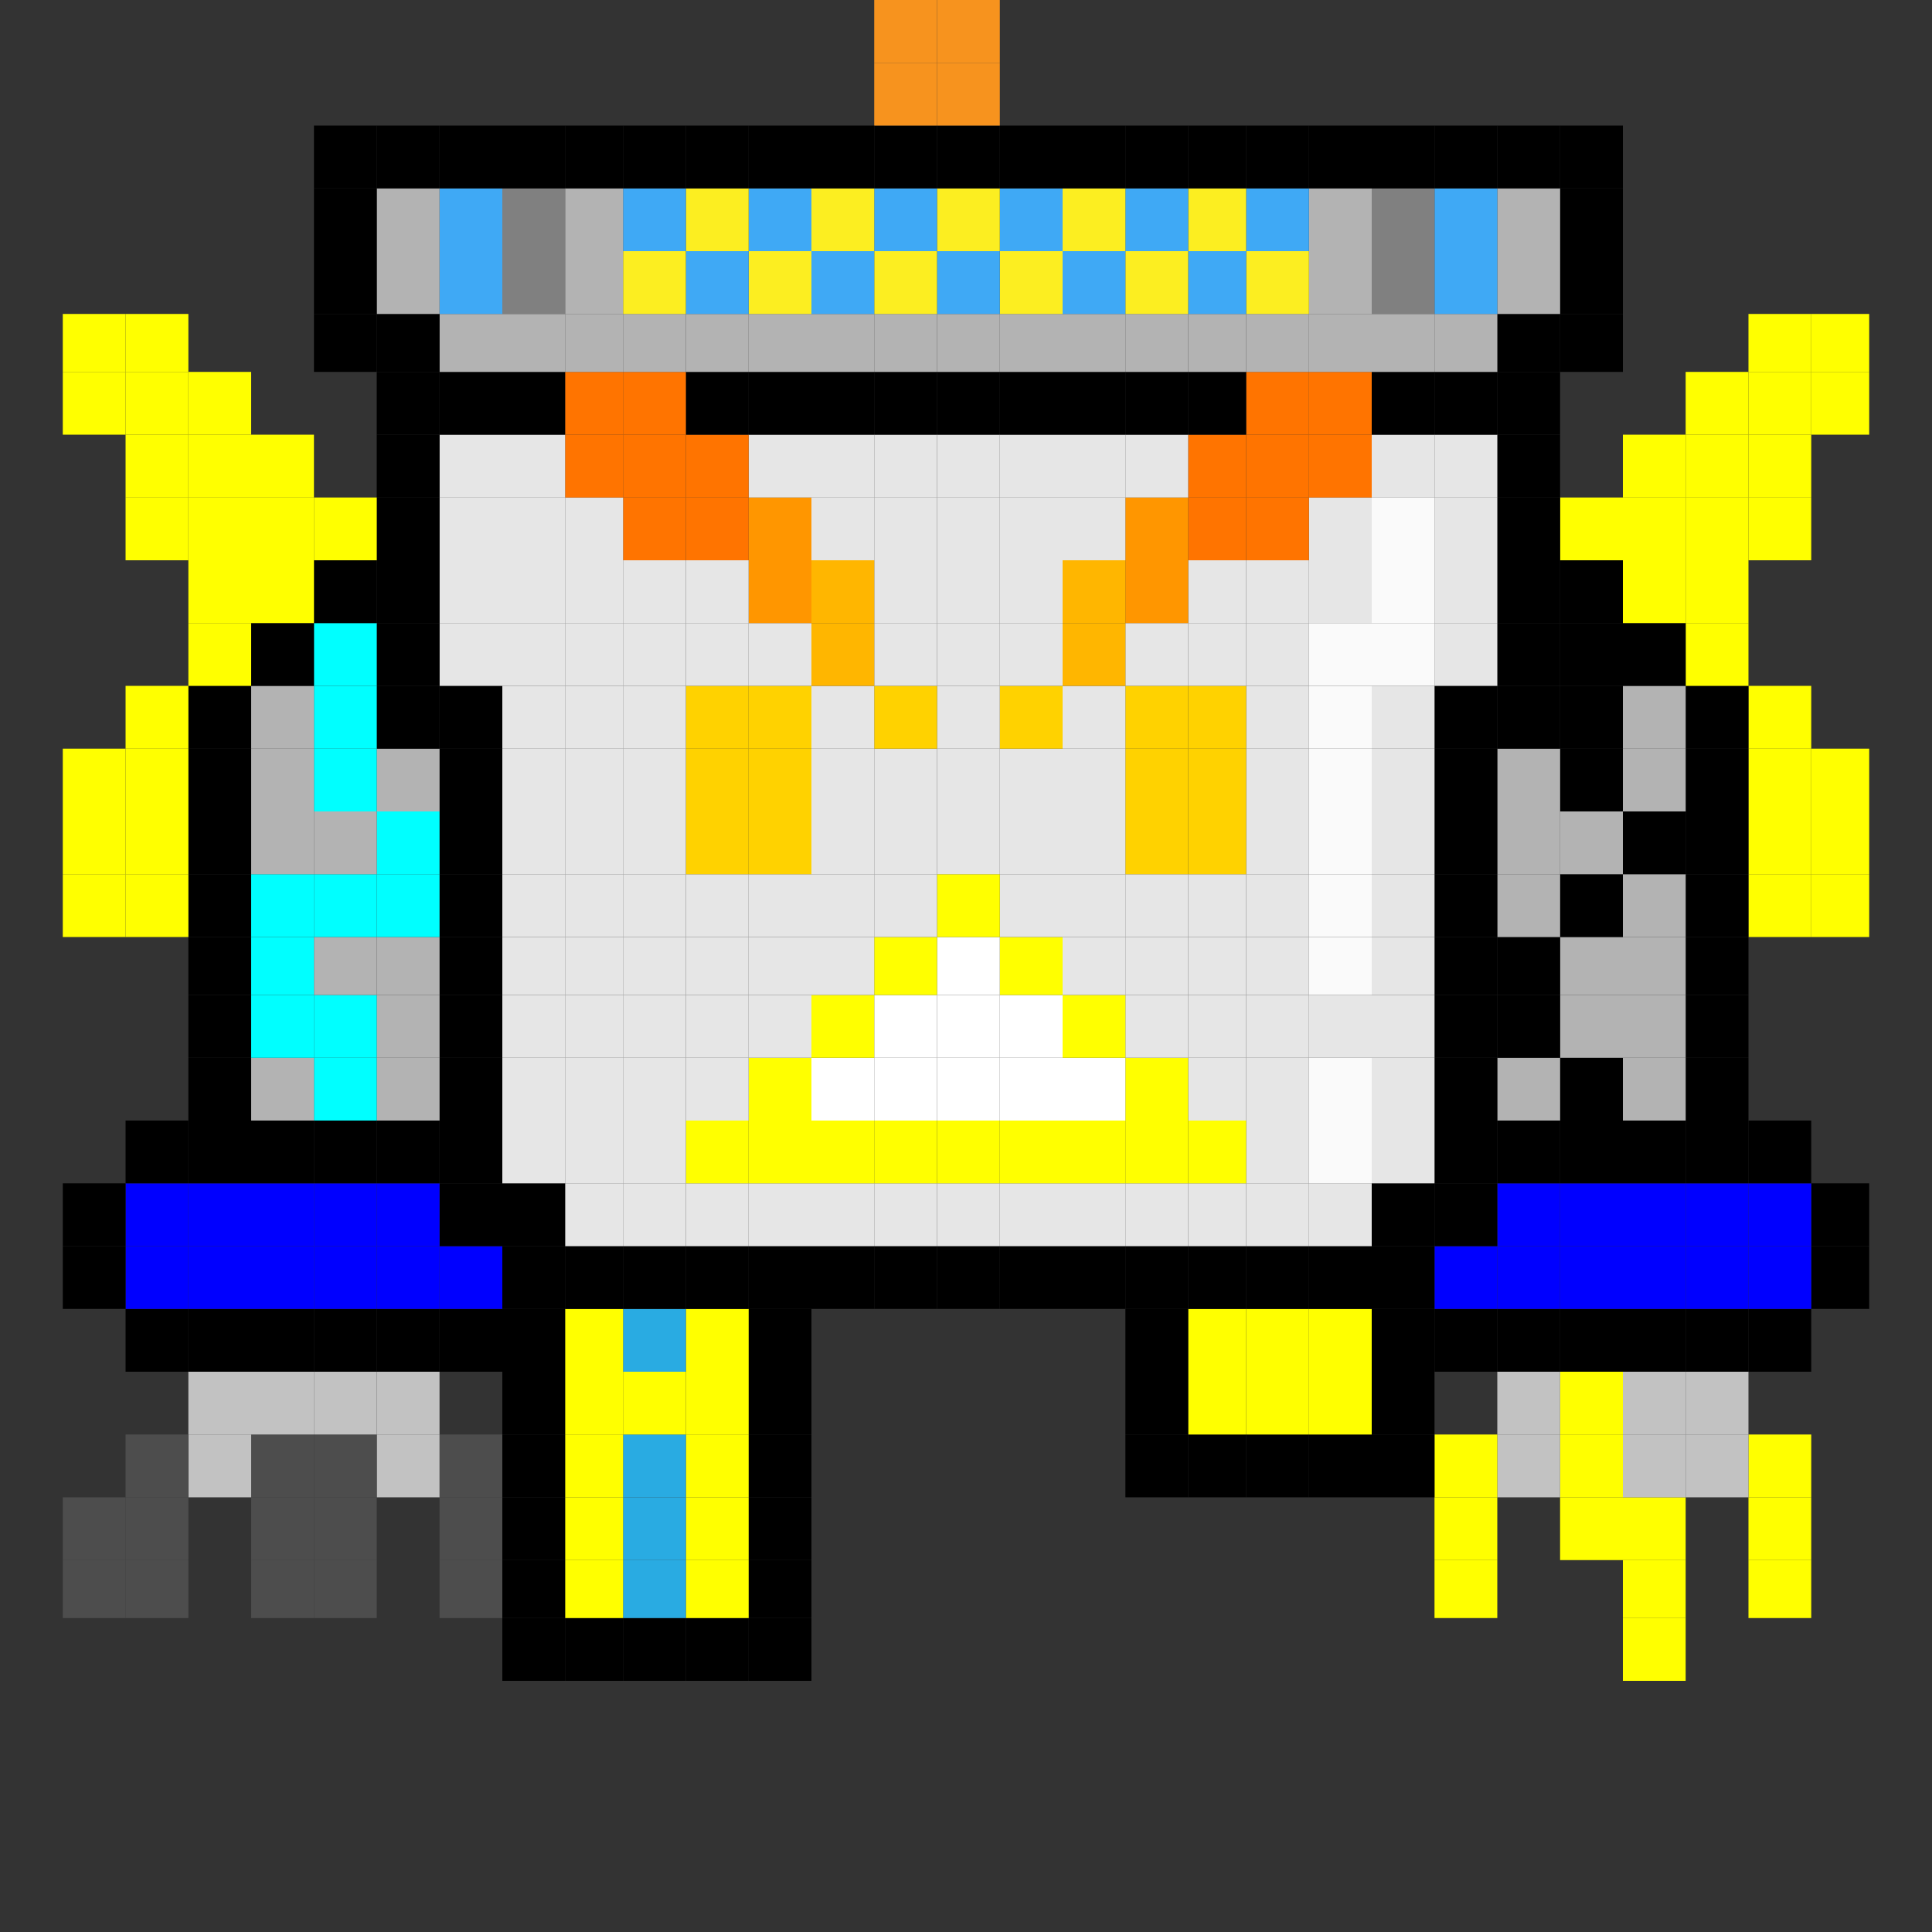 <?xml version="1.0" encoding="utf-8"?>
<!-- Generator: Adobe Illustrator 18.0.0, SVG Export Plug-In . SVG Version: 6.00 Build 0)  -->
<!DOCTYPE svg PUBLIC "-//W3C//DTD SVG 1.1//EN" "http://www.w3.org/Graphics/SVG/1.1/DTD/svg11.dtd">
<svg version="1.1" id="Layer_1" xmlns="http://www.w3.org/2000/svg" xmlns:xlink="http://www.w3.org/1999/xlink" x="0px" y="0px"
	 viewBox="0 0 400 400" enable-background="new 0 0 400 400" xml:space="preserve">
<rect x="0" y="0" width="400" height="400" fill="#333333" stroke="none"/>
<g>
	<g id="XMLID_1_">
		<g>
			<rect x="375" y="258" width="12" height="13"/>
			<rect x="375" y="245" width="12" height="13"/>
			<rect x="375" y="181" fill="#FFFF00" width="12" height="13"/>
			<rect x="375" y="168" fill="#FFFF00" width="12" height="13"/>
			<rect x="375" y="155" fill="#FFFF00" width="12" height="13"/>
			<rect x="375" y="77" fill="#FFFF00" width="12" height="13"/>
			<rect x="375" y="65" fill="#FFFF00" width="12" height="12"/>
			<rect x="362" y="323" fill="#FFFF00" width="13" height="12"/>
			<rect x="362" y="310" fill="#FFFF00" width="13" height="13"/>
			<rect x="362" y="297" fill="#FFFF00" width="13" height="13"/>
			<rect x="362" y="271" width="13" height="13"/>
			<rect x="362" y="258" fill="#0000FF" width="13" height="13"/>
			<rect x="362" y="245" fill="#0000FF" width="13" height="13"/>
			<rect x="362" y="232" width="13" height="13"/>
			<rect x="362" y="181" fill="#FFFF00" width="13" height="13"/>
			<rect x="362" y="168" fill="#FFFF00" width="13" height="13"/>
			<rect x="362" y="155" fill="#FFFF00" width="13" height="13"/>
			<rect x="362" y="142" fill="#FFFF00" width="13" height="13"/>
			<rect x="362" y="103" fill="#FFFF00" width="13" height="13"/>
			<rect x="362" y="90" fill="#FFFF00" width="13" height="13"/>
			<rect x="362" y="77" fill="#FFFF00" width="13" height="13"/>
			<rect x="362" y="65" fill="#FFFF00" width="13" height="12"/>
			<rect x="349" y="297" fill="#C2C2C2" width="13" height="13"/>
			<rect x="349" y="284" fill="#C2C2C2" width="13" height="13"/>
			<rect x="349" y="271" width="13" height="13"/>
			<rect x="349" y="258" fill="#0000FF" width="13" height="13"/>
			<rect x="349" y="245" fill="#0000FF" width="13" height="13"/>
			<rect x="349" y="232" width="13" height="13"/>
			<rect x="349" y="219" width="13" height="13"/>
			<rect x="349" y="206" width="13" height="13"/>
			<rect x="349" y="194" width="13" height="12"/>
			<rect x="349" y="181" width="13" height="13"/>
			<rect x="349" y="168" width="13" height="13"/>
			<rect x="349" y="155" width="13" height="13"/>
			<rect x="349" y="142" width="13" height="13"/>
			<rect x="349" y="129" fill="#FFFF00" width="13" height="13"/>
			<rect x="349" y="116" fill="#FFFF00" width="13" height="13"/>
			<rect x="349" y="103" fill="#FFFF00" width="13" height="13"/>
			<rect x="349" y="90" fill="#FFFF00" width="13" height="13"/>
			<rect x="349" y="77" fill="#FFFF00" width="13" height="13"/>
			<rect x="336" y="335" fill="#FFFF00" width="13" height="13"/>
			<rect x="336" y="323" fill="#FFFF00" width="13" height="12"/>
			<rect x="336" y="310" fill="#FFFF00" width="13" height="13"/>
			<rect x="336" y="297" fill="#C2C2C2" width="13" height="13"/>
			<rect x="336" y="284" fill="#C2C2C2" width="13" height="13"/>
			<rect x="336" y="271" width="13" height="13"/>
			<rect x="336" y="258" fill="#0000FF" width="13" height="13"/>
			<rect x="336" y="245" fill="#0000FF" width="13" height="13"/>
			<rect x="336" y="232" width="13" height="13"/>
			<rect x="336" y="219" fill="#B3B3B3" width="13" height="13"/>
			<rect x="336" y="206" fill="#B3B3B3" width="13" height="13"/>
			<rect x="336" y="194" fill="#B3B3B3" width="13" height="12"/>
			<rect x="336" y="181" fill="#B3B3B3" width="13" height="13"/>
			<rect x="336" y="168" width="13" height="13"/>
			<rect x="336" y="155" fill="#B3B3B3" width="13" height="13"/>
			<rect x="336" y="142" fill="#B3B3B3" width="13" height="13"/>
			<rect x="336" y="129" width="13" height="13"/>
			<rect x="336" y="116" fill="#FFFF00" width="13" height="13"/>
			<rect x="336" y="103" fill="#FFFF00" width="13" height="13"/>
			<rect x="336" y="90" fill="#FFFF00" width="13" height="13"/>
			<rect x="323" y="310" fill="#FFFF00" width="13" height="13"/>
			<rect x="323" y="297" fill="#FFFF00" width="13" height="13"/>
			<rect x="323" y="284" fill="#FFFF00" width="13" height="13"/>
			<rect x="323" y="271" width="13" height="13"/>
			<rect x="323" y="258" fill="#0000FF" width="13" height="13"/>
			<rect x="323" y="245" fill="#0000FF" width="13" height="13"/>
			<rect x="323" y="232" width="13" height="13"/>
			<rect x="323" y="219" width="13" height="13"/>
			<rect x="323" y="206" fill="#B3B3B3" width="13" height="13"/>
			<rect x="323" y="194" fill="#B3B3B3" width="13" height="12"/>
			<rect x="323" y="181" width="13" height="13"/>
			<rect x="323" y="168" fill="#B3B3B3" width="13" height="13"/>
			<rect x="323" y="155" width="13" height="13"/>
			<rect x="323" y="142" width="13" height="13"/>
			<rect x="323" y="129" width="13" height="13"/>
			<rect x="323" y="116" width="13" height="13"/>
			<rect x="323" y="103" fill="#FFFF00" width="13" height="13"/>
			<rect x="323" y="65" width="13" height="12"/>
			<rect x="323" y="52" width="13" height="13"/>
			<rect x="323" y="39" width="13" height="13"/>
			<rect x="323" y="26" width="13" height="13"/>
			<rect x="310" y="297" fill="#C2C2C2" width="13" height="13"/>
			<rect x="310" y="284" fill="#C2C2C2" width="13" height="13"/>
			<rect x="310" y="271" width="13" height="13"/>
			<rect x="310" y="258" fill="#0000FF" width="13" height="13"/>
			<rect x="310" y="245" fill="#0000FF" width="13" height="13"/>
			<rect x="310" y="232" width="13" height="13"/>
			<rect x="310" y="219" fill="#B3B3B3" width="13" height="13"/>
			<rect x="310" y="206" width="13" height="13"/>
			<rect x="310" y="194" width="13" height="12"/>
			<rect x="310" y="181" fill="#B3B3B3" width="13" height="13"/>
			<rect x="310" y="168" fill="#B3B3B3" width="13" height="13"/>
			<rect x="310" y="155" fill="#B3B3B3" width="13" height="13"/>
			<rect x="310" y="142" width="13" height="13"/>
			<rect x="310" y="129" width="13" height="13"/>
			<rect x="310" y="116" width="13" height="13"/>
			<rect x="310" y="103" width="13" height="13"/>
			<rect x="310" y="90" width="13" height="13"/>
			<rect x="310" y="77" width="13" height="13"/>
			<rect x="310" y="65" width="13" height="12"/>
			<rect x="310" y="52" fill="#B3B3B3" width="13" height="13"/>
			<rect x="310" y="39" fill="#B3B3B3" width="13" height="13"/>
			<rect x="310" y="26" width="13" height="13"/>
			<rect x="297" y="323" fill="#FFFF00" width="13" height="12"/>
			<rect x="297" y="310" fill="#FFFF00" width="13" height="13"/>
			<rect x="297" y="297" fill="#FFFF00" width="13" height="13"/>
			<rect x="297" y="271" width="13" height="13"/>
			<rect x="297" y="258" fill="#0000FF" width="13" height="13"/>
			<rect x="297" y="245" width="13" height="13"/>
			<rect x="297" y="232" width="13" height="13"/>
			<rect x="297" y="219" width="13" height="13"/>
			<rect x="297" y="206" width="13" height="13"/>
			<rect x="297" y="194" width="13" height="12"/>
			<rect x="297" y="181" width="13" height="13"/>
			<rect x="297" y="168" width="13" height="13"/>
			<rect x="297" y="155" width="13" height="13"/>
			<rect x="297" y="142" width="13" height="13"/>
			<rect x="297" y="129" fill="#E6E6E6" width="13" height="13"/>
			<rect x="297" y="116" fill="#E6E6E6" width="13" height="13"/>
			<rect x="297" y="103" fill="#E6E6E6" width="13" height="13"/>
			<rect x="297" y="90" fill="#E6E6E6" width="13" height="13"/>
			<rect x="297" y="77" width="13" height="13"/>
			<rect x="297" y="65" fill="#B3B3B3" width="13" height="12"/>
			<rect x="297" y="52" fill="#3FA9F5" width="13" height="13"/>
			<rect x="297" y="39" fill="#3FA9F5" width="13" height="13"/>
			<rect x="297" y="26" width="13" height="13"/>
			<rect x="284" y="297" width="13" height="13"/>
			<rect x="284" y="284" width="13" height="13"/>
			<rect x="284" y="271" width="13" height="13"/>
			<rect x="284" y="258" width="13" height="13"/>
			<rect x="284" y="245" width="13" height="13"/>
			<rect x="284" y="232" fill="#E6E6E6" width="13" height="13"/>
			<rect x="284" y="219" fill="#E6E6E6" width="13" height="13"/>
			<rect x="284" y="206" fill="#E6E6E6" width="13" height="13"/>
			<rect x="284" y="194" fill="#E6E6E6" width="13" height="12"/>
			<rect x="284" y="181" fill="#E6E6E6" width="13" height="13"/>
			<rect x="284" y="168" fill="#E6E6E6" width="13" height="13"/>
			<rect x="284" y="155" fill="#E6E6E6" width="13" height="13"/>
			<rect x="284" y="142" fill="#E6E6E6" width="13" height="13"/>
			<rect x="284" y="129" fill="#FAFAFA" width="13" height="13"/>
			<rect x="284" y="116" fill="#FAFAFA" width="13" height="13"/>
			<rect x="284" y="103" fill="#FAFAFA" width="13" height="13"/>
			<rect x="284" y="90" fill="#E6E6E6" width="13" height="13"/>
			<rect x="284" y="77" width="13" height="13"/>
			<rect x="284" y="65" fill="#B3B3B3" width="13" height="12"/>
			<rect x="284" y="52" fill="#808080" width="13" height="13"/>
			<rect x="284" y="39" fill="#808080" width="13" height="13"/>
			<rect x="284" y="26" width="13" height="13"/>
			<rect x="271" y="297" width="13" height="13"/>
			<rect x="271" y="284" fill="#FFFF00" width="13" height="13"/>
			<rect x="271" y="271" fill="#FFFF00" width="13" height="13"/>
			<rect x="271" y="258" width="13" height="13"/>
			<rect x="271" y="245" fill="#E6E6E6" width="13" height="13"/>
			<rect x="271" y="232" fill="#FAFAFA" width="13" height="13"/>
			<rect x="271" y="219" fill="#FAFAFA" width="13" height="13"/>
			<rect x="271" y="206" fill="#E6E6E6" width="13" height="13"/>
			<rect x="271" y="194" fill="#FAFAFA" width="13" height="12"/>
			<rect x="271" y="181" fill="#FAFAFA" width="13" height="13"/>
			<rect x="271" y="168" fill="#FAFAFA" width="13" height="13"/>
			<rect x="271" y="155" fill="#FAFAFA" width="13" height="13"/>
			<rect x="271" y="142" fill="#FAFAFA" width="13" height="13"/>
			<rect x="271" y="129" fill="#FAFAFA" width="13" height="13"/>
			<rect x="271" y="116" fill="#E6E6E6" width="13" height="13"/>
			<rect x="271" y="103" fill="#E6E6E6" width="13" height="13"/>
			<rect x="271" y="90" fill="#FF7400" width="13" height="13"/>
			<rect x="271" y="77" fill="#FF7400" width="13" height="13"/>
			<rect x="271" y="65" fill="#B3B3B3" width="13" height="12"/>
			<rect x="271" y="52" fill="#B3B3B3" width="13" height="13"/>
			<rect x="271" y="39" fill="#B3B3B3" width="13" height="13"/>
			<rect x="271" y="26" width="13" height="13"/>
			<rect x="258" y="297" width="13" height="13"/>
			<rect x="258" y="284" fill="#FFFF00" width="13" height="13"/>
			<rect x="258" y="271" fill="#FFFF00" width="13" height="13"/>
			<rect x="258" y="258" width="13" height="13"/>
			<rect x="258" y="245" fill="#E6E6E6" width="13" height="13"/>
			<rect x="258" y="232" fill="#E6E6E6" width="13" height="13"/>
			<rect x="258" y="219" fill="#E6E6E6" width="13" height="13"/>
			<rect x="258" y="206" fill="#E6E6E6" width="13" height="13"/>
			<rect x="258" y="194" fill="#E6E6E6" width="13" height="12"/>
			<rect x="258" y="181" fill="#E6E6E6" width="13" height="13"/>
			<rect x="258" y="168" fill="#E6E6E6" width="13" height="13"/>
			<rect x="258" y="155" fill="#E6E6E6" width="13" height="13"/>
			<rect x="258" y="142" fill="#E6E6E6" width="13" height="13"/>
			<rect x="258" y="129" fill="#E6E6E6" width="13" height="13"/>
			<rect x="258" y="116" fill="#E6E6E6" width="13" height="13"/>
			<rect x="258" y="103" fill="#FF7400" width="13" height="13"/>
			<rect x="258" y="90" fill="#FF7400" width="13" height="13"/>
			<rect x="258" y="77" fill="#FF7400" width="13" height="13"/>
			<rect x="258" y="65" fill="#B3B3B3" width="13" height="12"/>
			<rect x="258" y="52" fill="#FCEE21" width="13" height="13"/>
			<rect x="258" y="39" fill="#3FA9F5" width="13" height="13"/>
			<rect x="258" y="26" width="13" height="13"/>
			<rect x="246" y="297" width="12" height="13"/>
			<rect x="246" y="284" fill="#FFFF00" width="12" height="13"/>
			<rect x="246" y="271" fill="#FFFF00" width="12" height="13"/>
			<rect x="246" y="258" width="12" height="13"/>
			<rect x="246" y="245" fill="#E6E6E6" width="12" height="13"/>
			<rect x="246" y="232" fill="#FFFF00" width="12" height="13"/>
			<rect x="246" y="219" fill="#E6E6E6" width="12" height="13"/>
			<rect x="246" y="206" fill="#E6E6E6" width="12" height="13"/>
			<rect x="246" y="194" fill="#E6E6E6" width="12" height="12"/>
			<rect x="246" y="181" fill="#E6E6E6" width="12" height="13"/>
			<rect x="246" y="168" fill="#FFD200" width="12" height="13"/>
			<rect x="246" y="155" fill="#FFD200" width="12" height="13"/>
			<rect x="246" y="142" fill="#FFD200" width="12" height="13"/>
			<rect x="246" y="129" fill="#E6E6E6" width="12" height="13"/>
			<rect x="246" y="116" fill="#E6E6E6" width="12" height="13"/>
			<rect x="246" y="103" fill="#FF7400" width="12" height="13"/>
			<rect x="246" y="90" fill="#FF7400" width="12" height="13"/>
			<rect x="246" y="77" width="12" height="13"/>
			<rect x="246" y="65" fill="#B3B3B3" width="12" height="12"/>
			<rect x="246" y="52" fill="#3FA9F5" width="12" height="13"/>
			<rect x="246" y="39" fill="#FCEE21" width="12" height="13"/>
			<rect x="246" y="26" width="12" height="13"/>
			<rect x="233" y="297" width="13" height="13"/>
			<rect x="233" y="284" width="13" height="13"/>
			<rect x="233" y="271" width="13" height="13"/>
			<rect x="233" y="258" width="13" height="13"/>
			<rect x="233" y="245" fill="#E6E6E6" width="13" height="13"/>
			<rect x="233" y="232" fill="#FFFF00" width="13" height="13"/>
			<rect x="233" y="219" fill="#FFFF00" width="13" height="13"/>
			<rect x="233" y="206" fill="#E6E6E6" width="13" height="13"/>
			<rect x="233" y="194" fill="#E6E6E6" width="13" height="12"/>
			<rect x="233" y="181" fill="#E6E6E6" width="13" height="13"/>
			<rect x="233" y="168" fill="#FFD200" width="13" height="13"/>
			<rect x="233" y="155" fill="#FFD200" width="13" height="13"/>
			<rect x="233" y="142" fill="#FFD200" width="13" height="13"/>
			<rect x="233" y="129" fill="#E6E6E6" width="13" height="13"/>
			<rect x="233" y="116" fill="#FF9600" width="13" height="13"/>
			<rect x="233" y="103" fill="#FF9600" width="13" height="13"/>
			<rect x="233" y="90" fill="#E6E6E6" width="13" height="13"/>
			<rect x="233" y="77" width="13" height="13"/>
			<rect x="233" y="65" fill="#B3B3B3" width="13" height="12"/>
			<rect x="233" y="52" fill="#FCEE21" width="13" height="13"/>
			<rect x="233" y="39" fill="#3FA9F5" width="13" height="13"/>
			<rect x="233" y="26" width="13" height="13"/>
			<rect x="220" y="258" width="13" height="13"/>
			<rect x="220" y="245" fill="#E6E6E6" width="13" height="13"/>
			<rect x="220" y="232" fill="#FFFF00" width="13" height="13"/>
			<rect x="220" y="219" fill="#FFFFFF" width="13" height="13"/>
			<rect x="220" y="206" fill="#FFFF00" width="13" height="13"/>
			<rect x="220" y="194" fill="#E6E6E6" width="13" height="12"/>
			<rect x="220" y="181" fill="#E6E6E6" width="13" height="13"/>
			<rect x="220" y="168" fill="#E6E6E6" width="13" height="13"/>
			<rect x="220" y="155" fill="#E6E6E6" width="13" height="13"/>
			<rect x="220" y="142" fill="#E6E6E6" width="13" height="13"/>
			<rect x="220" y="129" fill="#FFB600" width="13" height="13"/>
			<rect x="220" y="116" fill="#FFB600" width="13" height="13"/>
			<rect x="220" y="103" fill="#E6E6E6" width="13" height="13"/>
			<rect x="220" y="90" fill="#E6E6E6" width="13" height="13"/>
			<rect x="220" y="77" width="13" height="13"/>
			<rect x="220" y="65" fill="#B3B3B3" width="13" height="12"/>
			<rect x="220" y="52" fill="#3FA9F5" width="13" height="13"/>
			<rect x="220" y="39" fill="#FCEE21" width="13" height="13"/>
			<rect x="220" y="26" width="13" height="13"/>
			<rect x="207" y="258" width="13" height="13"/>
			<rect x="207" y="245" fill="#E6E6E6" width="13" height="13"/>
			<rect x="207" y="232" fill="#FFFF00" width="13" height="13"/>
			<rect x="207" y="219" fill="#FFFFFF" width="13" height="13"/>
			<rect x="207" y="206" fill="#FFFFFF" width="13" height="13"/>
			<rect x="207" y="194" fill="#FFFF00" width="13" height="12"/>
			<rect x="207" y="181" fill="#E6E6E6" width="13" height="13"/>
			<rect x="207" y="168" fill="#E6E6E6" width="13" height="13"/>
			<rect x="207" y="155" fill="#E6E6E6" width="13" height="13"/>
			<rect x="207" y="142" fill="#FFD200" width="13" height="13"/>
			<rect x="207" y="129" fill="#E6E6E6" width="13" height="13"/>
			<rect x="207" y="116" fill="#E6E6E6" width="13" height="13"/>
			<rect x="207" y="103" fill="#E6E6E6" width="13" height="13"/>
			<rect x="207" y="90" fill="#E6E6E6" width="13" height="13"/>
			<rect x="207" y="77" width="13" height="13"/>
			<rect x="207" y="65" fill="#B3B3B3" width="13" height="12"/>
			<rect x="207" y="52" fill="#FCEE21" width="13" height="13"/>
			<rect x="207" y="39" fill="#3FA9F5" width="13" height="13"/>
			<rect x="207" y="26" width="13" height="13"/>
			<rect x="194" y="258" width="13" height="13"/>
			<rect x="194" y="245" fill="#E6E6E6" width="13" height="13"/>
			<rect x="194" y="232" fill="#FFFF00" width="13" height="13"/>
			<rect x="194" y="219" fill="#FFFFFF" width="13" height="13"/>
			<rect x="194" y="206" fill="#FFFFFF" width="13" height="13"/>
			<rect x="194" y="194" fill="#FFFFFF" width="13" height="12"/>
			<rect x="194" y="181" fill="#FFFF00" width="13" height="13"/>
			<rect x="194" y="168" fill="#E6E6E6" width="13" height="13"/>
			<rect x="194" y="155" fill="#E6E6E6" width="13" height="13"/>
			<rect x="194" y="142" fill="#E6E6E6" width="13" height="13"/>
			<rect x="194" y="129" fill="#E6E6E6" width="13" height="13"/>
			<rect x="194" y="116" fill="#E6E6E6" width="13" height="13"/>
			<rect x="194" y="103" fill="#E6E6E6" width="13" height="13"/>
			<rect x="194" y="90" fill="#E6E6E6" width="13" height="13"/>
			<rect x="194" y="77" width="13" height="13"/>
			<rect x="194" y="65" fill="#B3B3B3" width="13" height="12"/>
			<rect x="194" y="52" fill="#3FA9F5" width="13" height="13"/>
			<rect x="194" y="39" fill="#FCEE21" width="13" height="13"/>
			<rect x="194" y="26" width="13" height="13"/>
			<rect x="194" y="13" fill="#F7931E" width="13" height="13"/>
			<polygon fill="#F7931E" points="207,0.5 207,13 194,13 194,0.5 194,0 207,0 			"/>
			<rect x="181" y="258" width="13" height="13"/>
			<rect x="181" y="245" fill="#E6E6E6" width="13" height="13"/>
			<rect x="181" y="232" fill="#FFFF00" width="13" height="13"/>
			<rect x="181" y="219" fill="#FFFFFF" width="13" height="13"/>
			<rect x="181" y="206" fill="#FFFFFF" width="13" height="13"/>
			<rect x="181" y="194" fill="#FFFF00" width="13" height="12"/>
			<rect x="181" y="181" fill="#E6E6E6" width="13" height="13"/>
			<rect x="181" y="168" fill="#E6E6E6" width="13" height="13"/>
			<rect x="181" y="155" fill="#E6E6E6" width="13" height="13"/>
			<rect x="181" y="142" fill="#FFD200" width="13" height="13"/>
			<rect x="181" y="129" fill="#E6E6E6" width="13" height="13"/>
			<rect x="181" y="116" fill="#E6E6E6" width="13" height="13"/>
			<rect x="181" y="103" fill="#E6E6E6" width="13" height="13"/>
			<rect x="181" y="90" fill="#E6E6E6" width="13" height="13"/>
			<rect x="181" y="77" width="13" height="13"/>
			<rect x="181" y="65" fill="#B3B3B3" width="13" height="12"/>
			<rect x="181" y="52" fill="#FCEE21" width="13" height="13"/>
			<rect x="181" y="39" fill="#3FA9F5" width="13" height="13"/>
			<rect x="181" y="26" width="13" height="13"/>
			<rect x="181" y="13" fill="#F7931E" width="13" height="13"/>
			<polygon fill="#F7931E" points="194,0.5 194,13 181,13 181,0.5 181,0 194,0 			"/>
			<rect x="168" y="258" width="13" height="13"/>
			<rect x="168" y="245" fill="#E6E6E6" width="13" height="13"/>
			<rect x="168" y="232" fill="#FFFF00" width="13" height="13"/>
			<rect x="168" y="219" fill="#FFFFFF" width="13" height="13"/>
			<rect x="168" y="206" fill="#FFFF00" width="13" height="13"/>
			<rect x="168" y="194" fill="#E6E6E6" width="13" height="12"/>
			<rect x="168" y="181" fill="#E6E6E6" width="13" height="13"/>
			<rect x="168" y="168" fill="#E6E6E6" width="13" height="13"/>
			<rect x="168" y="155" fill="#E6E6E6" width="13" height="13"/>
			<rect x="168" y="142" fill="#E6E6E6" width="13" height="13"/>
			<rect x="168" y="129" fill="#FFB600" width="13" height="13"/>
			<rect x="168" y="116" fill="#FFB600" width="13" height="13"/>
			<rect x="168" y="103" fill="#E6E6E6" width="13" height="13"/>
			<rect x="168" y="90" fill="#E6E6E6" width="13" height="13"/>
			<rect x="168" y="77" width="13" height="13"/>
			<rect x="168" y="65" fill="#B3B3B3" width="13" height="12"/>
			<rect x="168" y="52" fill="#3FA9F5" width="13" height="13"/>
			<rect x="168" y="39" fill="#FCEE21" width="13" height="13"/>
			<rect x="168" y="26" width="13" height="13"/>
			<rect x="155" y="335" width="13" height="13"/>
			<rect x="155" y="323" width="13" height="12"/>
			<rect x="155" y="310" width="13" height="13"/>
			<rect x="155" y="297" width="13" height="13"/>
			<rect x="155" y="284" width="13" height="13"/>
			<rect x="155" y="271" width="13" height="13"/>
			<rect x="155" y="258" width="13" height="13"/>
			<rect x="155" y="245" fill="#E6E6E6" width="13" height="13"/>
			<rect x="155" y="232" fill="#FFFF00" width="13" height="13"/>
			<rect x="155" y="219" fill="#FFFF00" width="13" height="13"/>
			<rect x="155" y="206" fill="#E6E6E6" width="13" height="13"/>
			<rect x="155" y="194" fill="#E6E6E6" width="13" height="12"/>
			<rect x="155" y="181" fill="#E6E6E6" width="13" height="13"/>
			<rect x="155" y="168" fill="#FFD200" width="13" height="13"/>
			<rect x="155" y="155" fill="#FFD200" width="13" height="13"/>
			<rect x="155" y="142" fill="#FFD200" width="13" height="13"/>
			<rect x="155" y="129" fill="#E6E6E6" width="13" height="13"/>
			<rect x="155" y="116" fill="#FF9600" width="13" height="13"/>
			<rect x="155" y="103" fill="#FF9600" width="13" height="13"/>
			<rect x="155" y="90" fill="#E6E6E6" width="13" height="13"/>
			<rect x="155" y="77" width="13" height="13"/>
			<rect x="155" y="65" fill="#B3B3B3" width="13" height="12"/>
			<rect x="155" y="52" fill="#FCEE21" width="13" height="13"/>
			<rect x="155" y="39" fill="#3FA9F5" width="13" height="13"/>
			<rect x="155" y="26" width="13" height="13"/>
			<rect x="142" y="335" width="13" height="13"/>
			<rect x="142" y="323" fill="#FFFF00" width="13" height="12"/>
			<rect x="142" y="310" fill="#FFFF00" width="13" height="13"/>
			<rect x="142" y="297" fill="#FFFF00" width="13" height="13"/>
			<rect x="142" y="284" fill="#FFFF00" width="13" height="13"/>
			<rect x="142" y="271" fill="#FFFF00" width="13" height="13"/>
			<rect x="142" y="258" width="13" height="13"/>
			<rect x="142" y="245" fill="#E6E6E6" width="13" height="13"/>
			<rect x="142" y="232" fill="#FFFF00" width="13" height="13"/>
			<rect x="142" y="219" fill="#E6E6E6" width="13" height="13"/>
			<rect x="142" y="206" fill="#E6E6E6" width="13" height="13"/>
			<rect x="142" y="194" fill="#E6E6E6" width="13" height="12"/>
			<rect x="142" y="181" fill="#E6E6E6" width="13" height="13"/>
			<rect x="142" y="168" fill="#FFD200" width="13" height="13"/>
			<rect x="142" y="155" fill="#FFD200" width="13" height="13"/>
			<rect x="142" y="142" fill="#FFD200" width="13" height="13"/>
			<rect x="142" y="129" fill="#E6E6E6" width="13" height="13"/>
			<rect x="142" y="116" fill="#E6E6E6" width="13" height="13"/>
			<rect x="142" y="103" fill="#FF7400" width="13" height="13"/>
			<rect x="142" y="90" fill="#FF7400" width="13" height="13"/>
			<rect x="142" y="77" width="13" height="13"/>
			<rect x="142" y="65" fill="#B3B3B3" width="13" height="12"/>
			<rect x="142" y="52" fill="#3FA9F5" width="13" height="13"/>
			<rect x="142" y="39" fill="#FCEE21" width="13" height="13"/>
			<rect x="142" y="26" width="13" height="13"/>
			<rect x="129" y="335" width="13" height="13"/>
			<rect x="129" y="323" fill="#29ABE2" width="13" height="12"/>
			<rect x="129" y="310" fill="#29ABE2" width="13" height="13"/>
			<rect x="129" y="297" fill="#29ABE2" width="13" height="13"/>
			<rect x="129" y="284" fill="#FFFF00" width="13" height="13"/>
			<rect x="129" y="271" fill="#29ABE2" width="13" height="13"/>
			<rect x="129" y="258" width="13" height="13"/>
			<rect x="129" y="245" fill="#E6E6E6" width="13" height="13"/>
			<rect x="129" y="232" fill="#E6E6E6" width="13" height="13"/>
			<rect x="129" y="219" fill="#E6E6E6" width="13" height="13"/>
			<rect x="129" y="206" fill="#E6E6E6" width="13" height="13"/>
			<rect x="129" y="194" fill="#E6E6E6" width="13" height="12"/>
			<rect x="129" y="181" fill="#E6E6E6" width="13" height="13"/>
			<rect x="129" y="168" fill="#E6E6E6" width="13" height="13"/>
			<rect x="129" y="155" fill="#E6E6E6" width="13" height="13"/>
			<rect x="129" y="142" fill="#E6E6E6" width="13" height="13"/>
			<rect x="129" y="129" fill="#E6E6E6" width="13" height="13"/>
			<rect x="129" y="116" fill="#E6E6E6" width="13" height="13"/>
			<rect x="129" y="103" fill="#FF7400" width="13" height="13"/>
			<rect x="129" y="90" fill="#FF7400" width="13" height="13"/>
			<rect x="129" y="77" fill="#FF7400" width="13" height="13"/>
			<rect x="129" y="65" fill="#B3B3B3" width="13" height="12"/>
			<rect x="129" y="52" fill="#FCEE21" width="13" height="13"/>
			<rect x="129" y="39" fill="#3FA9F5" width="13" height="13"/>
			<rect x="129" y="26" width="13" height="13"/>
			<rect x="117" y="335" width="12" height="13"/>
			<rect x="117" y="323" fill="#FFFF00" width="12" height="12"/>
			<rect x="117" y="310" fill="#FFFF00" width="12" height="13"/>
			<rect x="117" y="297" fill="#FFFF00" width="12" height="13"/>
			<rect x="117" y="284" fill="#FFFF00" width="12" height="13"/>
			<rect x="117" y="271" fill="#FFFF00" width="12" height="13"/>
			<rect x="117" y="258" width="12" height="13"/>
			<rect x="117" y="245" fill="#E6E6E6" width="12" height="13"/>
			<rect x="117" y="232" fill="#E6E6E6" width="12" height="13"/>
			<rect x="117" y="219" fill="#E6E6E6" width="12" height="13"/>
			<rect x="117" y="206" fill="#E6E6E6" width="12" height="13"/>
			<rect x="117" y="194" fill="#E6E6E6" width="12" height="12"/>
			<rect x="117" y="181" fill="#E6E6E6" width="12" height="13"/>
			<rect x="117" y="168" fill="#E6E6E6" width="12" height="13"/>
			<rect x="117" y="155" fill="#E6E6E6" width="12" height="13"/>
			<rect x="117" y="142" fill="#E6E6E6" width="12" height="13"/>
			<rect x="117" y="129" fill="#E6E6E6" width="12" height="13"/>
			<rect x="117" y="116" fill="#E6E6E6" width="12" height="13"/>
			<rect x="117" y="103" fill="#E6E6E6" width="12" height="13"/>
			<rect x="117" y="90" fill="#FF7400" width="12" height="13"/>
			<rect x="117" y="77" fill="#FF7400" width="12" height="13"/>
			<rect x="117" y="65" fill="#B3B3B3" width="12" height="12"/>
			<rect x="117" y="52" fill="#B3B3B3" width="12" height="13"/>
			<rect x="117" y="39" fill="#B3B3B3" width="12" height="13"/>
			<rect x="117" y="26" width="12" height="13"/>
			<rect x="104" y="335" width="13" height="13"/>
			<rect x="104" y="323" width="13" height="12"/>
			<rect x="104" y="310" width="13" height="13"/>
			<rect x="104" y="297" width="13" height="13"/>
			<rect x="104" y="284" width="13" height="13"/>
			<rect x="104" y="271" width="13" height="13"/>
			<rect x="104" y="258" width="13" height="13"/>
			<rect x="104" y="245" width="13" height="13"/>
			<rect x="104" y="232" fill="#E6E6E6" width="13" height="13"/>
			<rect x="104" y="219" fill="#E6E6E6" width="13" height="13"/>
			<rect x="104" y="206" fill="#E6E6E6" width="13" height="13"/>
			<rect x="104" y="194" fill="#E6E6E6" width="13" height="12"/>
			<rect x="104" y="181" fill="#E6E6E6" width="13" height="13"/>
			<rect x="104" y="168" fill="#E6E6E6" width="13" height="13"/>
			<rect x="104" y="155" fill="#E6E6E6" width="13" height="13"/>
			<rect x="104" y="142" fill="#E6E6E6" width="13" height="13"/>
			<rect x="104" y="129" fill="#E6E6E6" width="13" height="13"/>
			<rect x="104" y="116" fill="#E6E6E6" width="13" height="13"/>
			<rect x="104" y="103" fill="#E6E6E6" width="13" height="13"/>
			<rect x="104" y="90" fill="#E6E6E6" width="13" height="13"/>
			<rect x="104" y="77" width="13" height="13"/>
			<rect x="104" y="65" fill="#B3B3B3" width="13" height="12"/>
			<rect x="104" y="52" fill="#808080" width="13" height="13"/>
			<rect x="104" y="39" fill="#808080" width="13" height="13"/>
			<rect x="104" y="26" width="13" height="13"/>
			<rect x="91" y="323" fill="#4D4D4D" width="13" height="12"/>
			<rect x="91" y="310" fill="#4D4D4D" width="13" height="13"/>
			<rect x="91" y="297" fill="#4D4D4D" width="13" height="13"/>
			<rect x="91" y="271" width="13" height="13"/>
			<rect x="91" y="258" fill="#0000FF" width="13" height="13"/>
			<rect x="91" y="245" width="13" height="13"/>
			<rect x="91" y="232" width="13" height="13"/>
			<rect x="91" y="219" width="13" height="13"/>
			<rect x="91" y="206" width="13" height="13"/>
			<rect x="91" y="194" width="13" height="12"/>
			<rect x="91" y="181" width="13" height="13"/>
			<rect x="91" y="168" width="13" height="13"/>
			<rect x="91" y="155" width="13" height="13"/>
			<rect x="91" y="142" width="13" height="13"/>
			<rect x="91" y="129" fill="#E6E6E6" width="13" height="13"/>
			<rect x="91" y="116" fill="#E6E6E6" width="13" height="13"/>
			<rect x="91" y="103" fill="#E6E6E6" width="13" height="13"/>
			<rect x="91" y="90" fill="#E6E6E6" width="13" height="13"/>
			<rect x="91" y="77" width="13" height="13"/>
			<rect x="91" y="65" fill="#B3B3B3" width="13" height="12"/>
			<rect x="91" y="52" fill="#3FA9F5" width="13" height="13"/>
			<rect x="91" y="39" fill="#3FA9F5" width="13" height="13"/>
			<rect x="91" y="26" width="13" height="13"/>
			<rect x="78" y="297" fill="#C2C2C2" width="13" height="13"/>
			<rect x="78" y="284" fill="#C2C2C2" width="13" height="13"/>
			<rect x="78" y="271" width="13" height="13"/>
			<rect x="78" y="258" fill="#0000FF" width="13" height="13"/>
			<rect x="78" y="245" fill="#0000FF" width="13" height="13"/>
			<rect x="78" y="232" width="13" height="13"/>
			<rect x="78" y="219" fill="#B3B3B3" width="13" height="13"/>
			<rect x="78" y="206" fill="#B3B3B3" width="13" height="13"/>
			<rect x="78" y="194" fill="#B3B3B3" width="13" height="12"/>
			<rect x="78" y="181" fill="#00FFFF" width="13" height="13"/>
			<rect x="78" y="168" fill="#00FFFF" width="13" height="13"/>
			<rect x="78" y="155" fill="#B3B3B3" width="13" height="13"/>
			<rect x="78" y="142" width="13" height="13"/>
			<rect x="78" y="129" width="13" height="13"/>
			<rect x="78" y="116" width="13" height="13"/>
			<rect x="78" y="103" width="13" height="13"/>
			<rect x="78" y="90" width="13" height="13"/>
			<rect x="78" y="77" width="13" height="13"/>
			<rect x="78" y="65" width="13" height="12"/>
			<rect x="78" y="52" fill="#B3B3B3" width="13" height="13"/>
			<rect x="78" y="39" fill="#B3B3B3" width="13" height="13"/>
			<rect x="78" y="26" width="13" height="13"/>
			<rect x="65" y="323" fill="#4D4D4D" width="13" height="12"/>
			<rect x="65" y="310" fill="#4D4D4D" width="13" height="13"/>
			<rect x="65" y="297" fill="#4D4D4D" width="13" height="13"/>
			<rect x="65" y="284" fill="#C2C2C2" width="13" height="13"/>
			<rect x="65" y="271" width="13" height="13"/>
			<rect x="65" y="258" fill="#0000FF" width="13" height="13"/>
			<rect x="65" y="245" fill="#0000FF" width="13" height="13"/>
			<rect x="65" y="232" width="13" height="13"/>
			<rect x="65" y="219" fill="#00FFFF" width="13" height="13"/>
			<rect x="65" y="206" fill="#00FFFF" width="13" height="13"/>
			<rect x="65" y="194" fill="#B3B3B3" width="13" height="12"/>
			<rect x="65" y="181" fill="#00FFFF" width="13" height="13"/>
			<rect x="65" y="168" fill="#B3B3B3" width="13" height="13"/>
			<rect x="65" y="155" fill="#00FFFF" width="13" height="13"/>
			<rect x="65" y="142" fill="#00FFFF" width="13" height="13"/>
			<rect x="65" y="129" fill="#00FFFF" width="13" height="13"/>
			<rect x="65" y="116" width="13" height="13"/>
			<rect x="65" y="103" fill="#FFFF00" width="13" height="13"/>
			<rect x="65" y="65" width="13" height="12"/>
			<rect x="65" y="52" width="13" height="13"/>
			<rect x="65" y="39" width="13" height="13"/>
			<rect x="65" y="26" width="13" height="13"/>
			<rect x="52" y="323" fill="#4D4D4D" width="13" height="12"/>
			<rect x="52" y="310" fill="#4D4D4D" width="13" height="13"/>
			<rect x="52" y="297" fill="#4D4D4D" width="13" height="13"/>
			<rect x="52" y="284" fill="#C2C2C2" width="13" height="13"/>
			<rect x="52" y="271" width="13" height="13"/>
			<rect x="52" y="258" fill="#0000FF" width="13" height="13"/>
			<rect x="52" y="245" fill="#0000FF" width="13" height="13"/>
			<rect x="52" y="232" width="13" height="13"/>
			<rect x="52" y="219" fill="#B3B3B3" width="13" height="13"/>
			<rect x="52" y="206" fill="#00FFFF" width="13" height="13"/>
			<rect x="52" y="194" fill="#00FFFF" width="13" height="12"/>
			<rect x="52" y="181" fill="#00FFFF" width="13" height="13"/>
			<rect x="52" y="168" fill="#B3B3B3" width="13" height="13"/>
			<rect x="52" y="155" fill="#B3B3B3" width="13" height="13"/>
			<rect x="52" y="142" fill="#B3B3B3" width="13" height="13"/>
			<rect x="52" y="129" width="13" height="13"/>
			<rect x="52" y="116" fill="#FFFF00" width="13" height="13"/>
			<rect x="52" y="103" fill="#FFFF00" width="13" height="13"/>
			<rect x="52" y="90" fill="#FFFF00" width="13" height="13"/>
			<rect x="39" y="297" fill="#C2C2C2" width="13" height="13"/>
			<rect x="39" y="284" fill="#C2C2C2" width="13" height="13"/>
			<rect x="39" y="271" width="13" height="13"/>
			<rect x="39" y="258" fill="#0000FF" width="13" height="13"/>
			<rect x="39" y="245" fill="#0000FF" width="13" height="13"/>
			<rect x="39" y="232" width="13" height="13"/>
			<rect x="39" y="219" width="13" height="13"/>
			<rect x="39" y="206" width="13" height="13"/>
			<rect x="39" y="194" width="13" height="12"/>
			<rect x="39" y="181" width="13" height="13"/>
			<rect x="39" y="168" width="13" height="13"/>
			<rect x="39" y="155" width="13" height="13"/>
			<rect x="39" y="142" width="13" height="13"/>
			<rect x="39" y="129" fill="#FFFF00" width="13" height="13"/>
			<rect x="39" y="116" fill="#FFFF00" width="13" height="13"/>
			<rect x="39" y="103" fill="#FFFF00" width="13" height="13"/>
			<rect x="39" y="90" fill="#FFFF00" width="13" height="13"/>
			<rect x="39" y="77" fill="#FFFF00" width="13" height="13"/>
			<rect x="26" y="323" fill="#4D4D4D" width="13" height="12"/>
			<rect x="26" y="310" fill="#4D4D4D" width="13" height="13"/>
			<rect x="26" y="297" fill="#4D4D4D" width="13" height="13"/>
			<rect x="26" y="271" width="13" height="13"/>
			<rect x="26" y="258" fill="#0000FF" width="13" height="13"/>
			<rect x="26" y="245" fill="#0000FF" width="13" height="13"/>
			<rect x="26" y="232" width="13" height="13"/>
			<rect x="26" y="181" fill="#FFFF00" width="13" height="13"/>
			<rect x="26" y="168" fill="#FFFF00" width="13" height="13"/>
			<rect x="26" y="155" fill="#FFFF00" width="13" height="13"/>
			<rect x="26" y="142" fill="#FFFF00" width="13" height="13"/>
			<rect x="26" y="103" fill="#FFFF00" width="13" height="13"/>
			<rect x="26" y="90" fill="#FFFF00" width="13" height="13"/>
			<rect x="26" y="77" fill="#FFFF00" width="13" height="13"/>
			<rect x="26" y="65" fill="#FFFF00" width="13" height="12"/>
			<rect x="13" y="323" fill="#4D4D4D" width="13" height="12"/>
			<rect x="13" y="310" fill="#4D4D4D" width="13" height="13"/>
			<rect x="13" y="258" width="13" height="13"/>
			<rect x="13" y="245" width="13" height="13"/>
			<rect x="13" y="181" fill="#FFFF00" width="13" height="13"/>
			<rect x="13" y="168" fill="#FFFF00" width="13" height="13"/>
			<rect x="13" y="155" fill="#FFFF00" width="13" height="13"/>
			<rect x="13" y="77" fill="#FFFF00" width="13" height="13"/>
			<rect x="13" y="65" fill="#FFFF00" width="13" height="12"/>
		</g>
		<g>
		</g>
	</g>
</g>
</svg>
